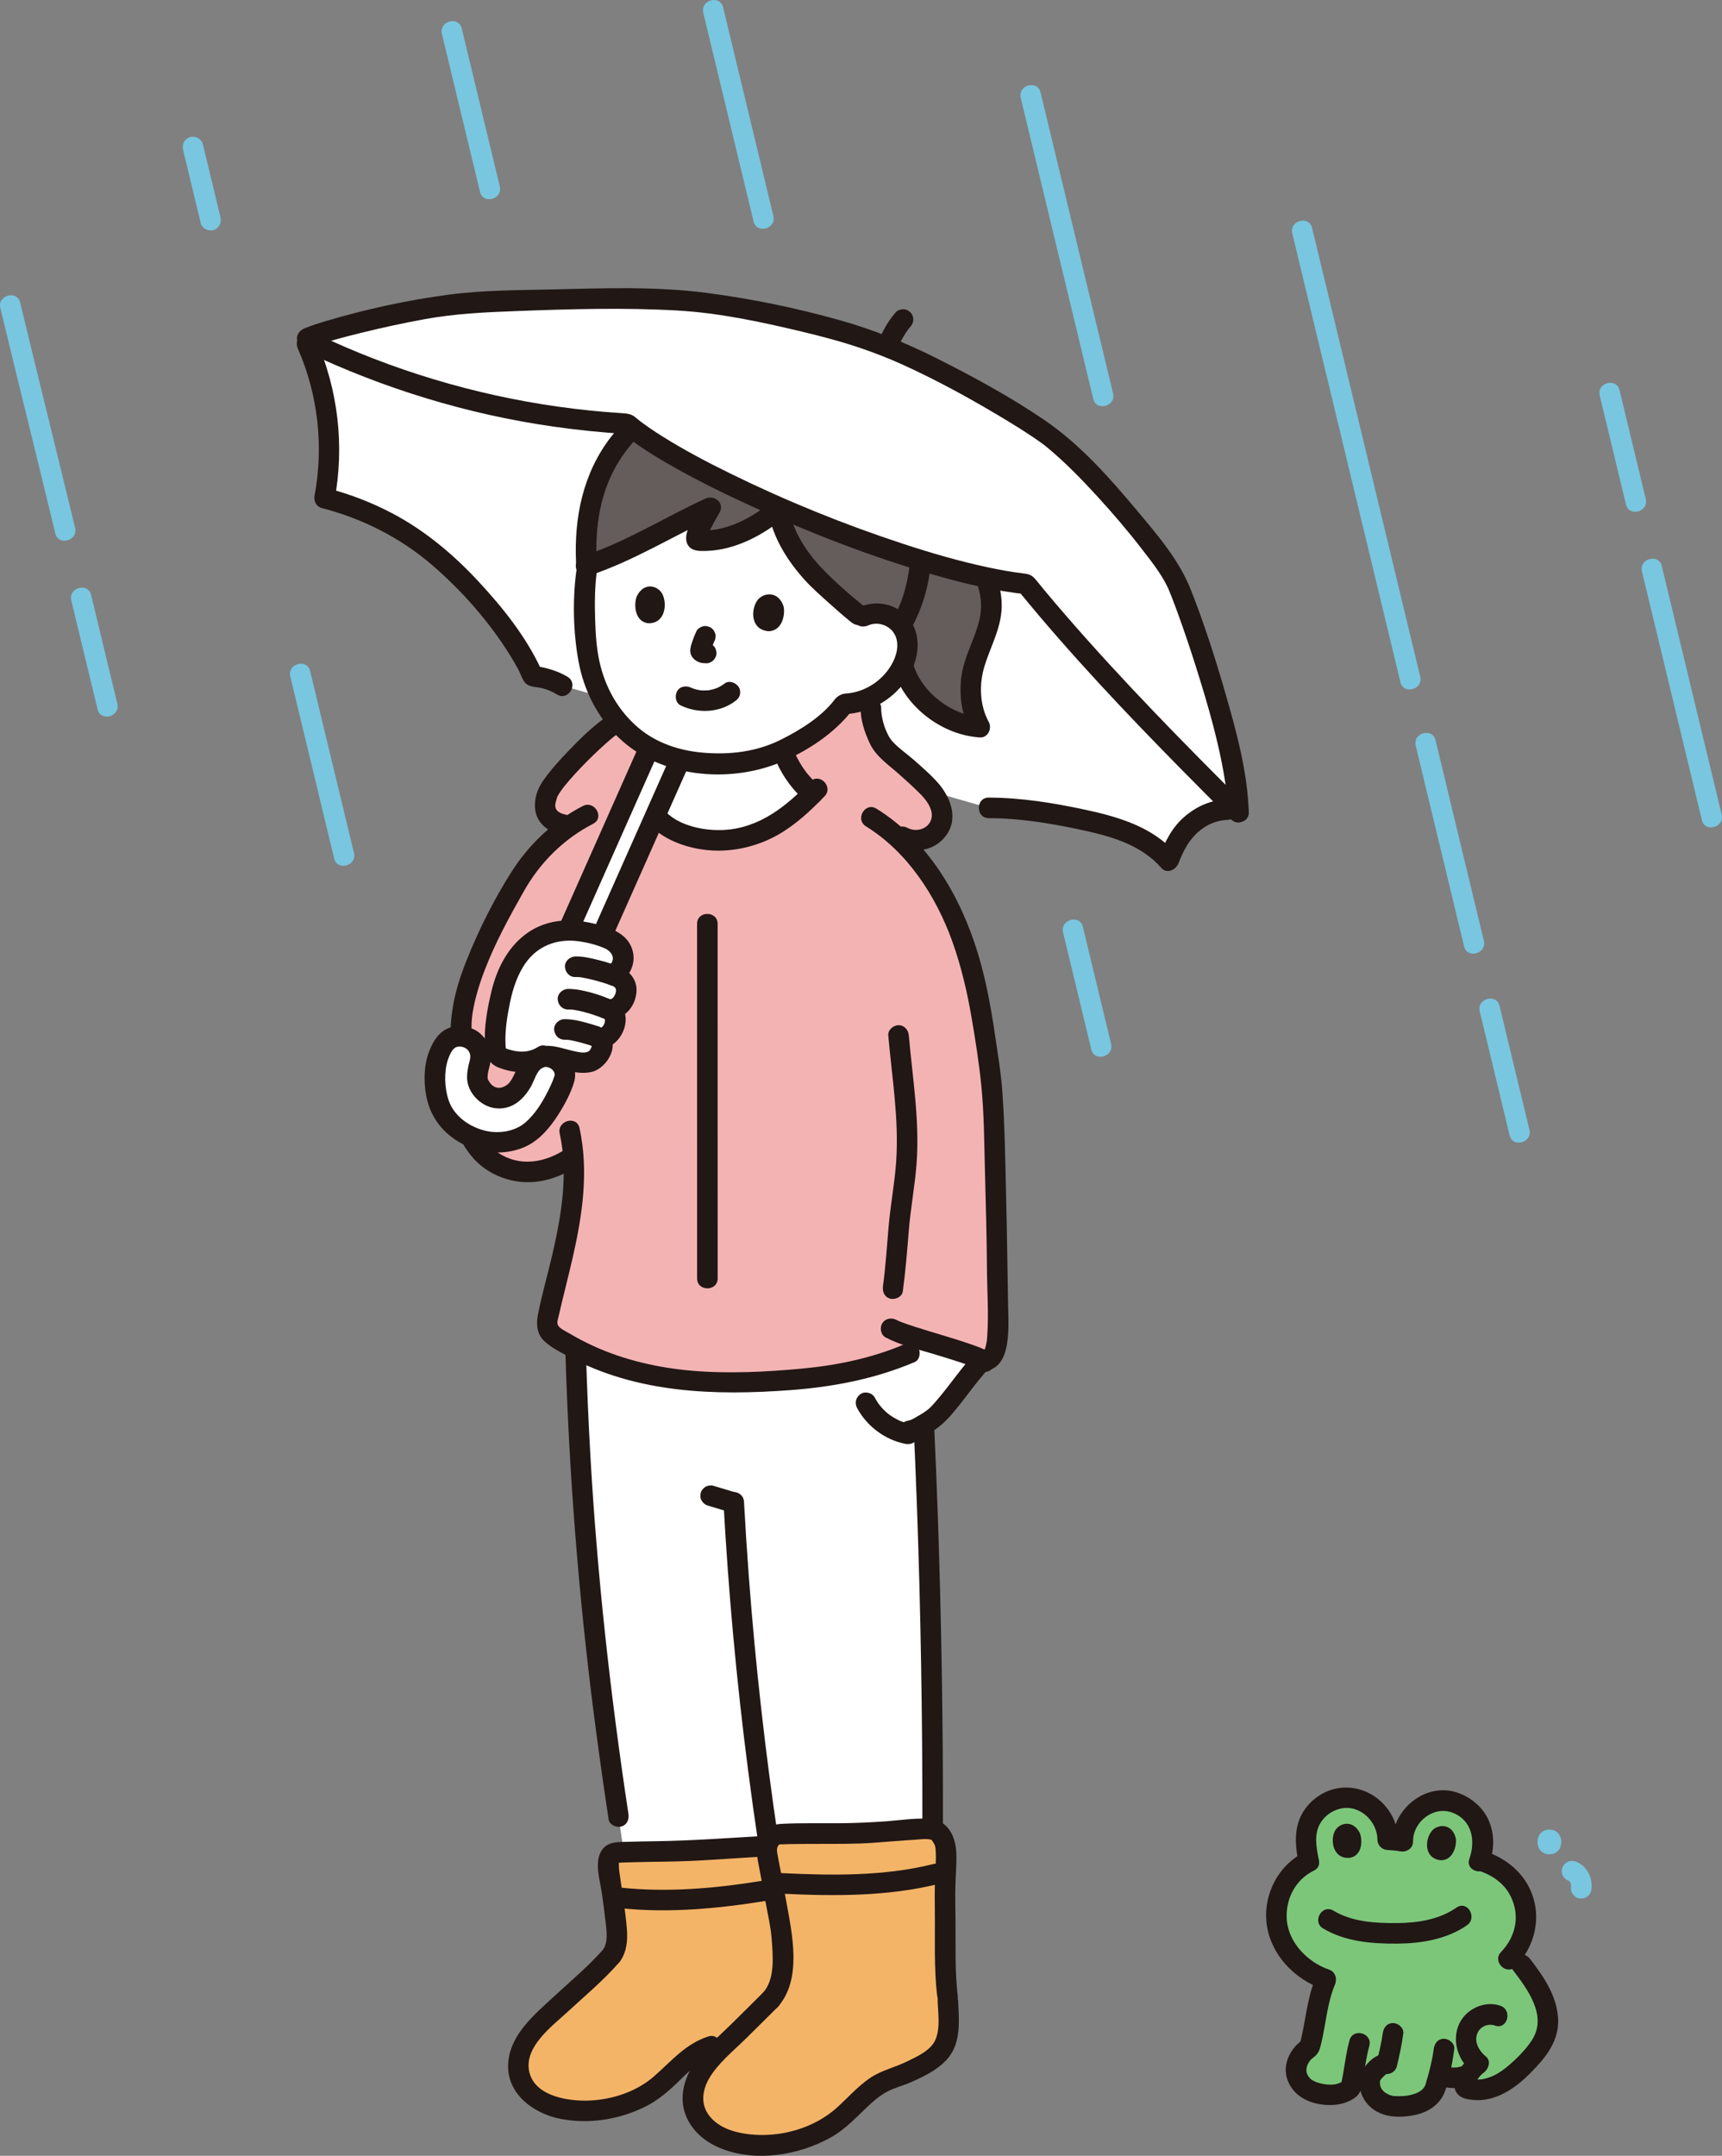 <?xml version="1.0" encoding="UTF-8"?>
<svg id="b" data-animate="true" xmlns="http://www.w3.org/2000/svg" width="335.184" height="419.478" viewBox="0 0 335.184 419.478"><rect x="0" y="0" width="335.184" height="419.478" fill="#808080" stroke="none"/><defs><style>.j{fill:#f4b467;}.k{fill:#fff;}.l{fill:#7cc67a;}.m{fill:#f4b3b3;}.n{fill:#211715;}.o{fill:#79c6e0;}.p{fill:#645d5c;}</style></defs><g id="c"><g id="d"><path class="o" d="M198.684,19.048c4.706,19.524,9.413,39.049,14.119,58.573.603,2.501,4.461,1.442,3.857-1.063-4.706-19.524-9.413-39.049-14.119-58.573-.603-2.501-4.461-1.442-3.857,1.063h0Z"/><path class="o" d="M86.02,6.604c2.469,10.244,4.939,20.489,7.408,30.733.603,2.501,4.461,1.442,3.857-1.063-2.469-10.244-4.939-20.489-7.408-30.733-.603-2.501-4.461-1.442-3.857,1.063h0Z"/><path class="o" d="M35.628,29.13c1.145,4.75,2.29,9.499,3.435,14.249.253,1.05,1.443,1.676,2.46,1.397,1.072-.295,1.651-1.407,1.397-2.46-1.145-4.75-2.29-9.499-3.435-14.249-.253-1.05-1.443-1.676-2.46-1.397-1.072.295-1.651,1.407-1.397,2.46h0Z"/><path class="o" d="M206.925,181.416c1.83,7.593,3.66,15.185,5.49,22.778.603,2.501,4.461,1.442,3.857-1.063-1.83-7.593-3.66-15.185-5.49-22.778-.603-2.501-4.461-1.442-3.857,1.063h0Z"/><path class="o" d="M288.029,196.793c1.938,8.038,3.875,16.076,5.813,24.114.603,2.501,4.461,1.442,3.857-1.063-1.938-8.038-3.875-16.076-5.813-24.114-.603-2.501-4.461-1.442-3.857,1.063h0Z"/><path class="o" d="M275.566,145.089c3.138,13.017,6.276,26.035,9.413,39.052.603,2.501,4.461,1.442,3.857-1.063-3.138-13.017-6.276-26.035-9.413-39.052-.603-2.501-4.461-1.442-3.857,1.063h0Z"/><path class="o" d="M311.381,76.974c1.702,7.062,3.404,14.123,5.107,21.185.603,2.501,4.461,1.442,3.857-1.063-1.702-7.062-3.404-14.123-5.107-21.185-.603-2.501-4.461-1.442-3.857,1.063h0Z"/><path class="o" d="M319.603,111.196c3.886,16.123,7.773,32.247,11.659,48.37.603,2.501,4.461,1.442,3.857-1.063-3.886-16.123-7.773-32.247-11.659-48.37-.603-2.501-4.461-1.442-3.857,1.063h0Z"/><path class="o" d="M22.842,136.948c-1.702-7.062-3.404-14.123-5.107-21.185-.603-2.501-4.461-1.442-3.857,1.063,1.702,7.062,3.404,14.123,5.107,21.185.603,2.501,4.461,1.442,3.857-1.063h0Z"/><path class="o" d="M14.62,102.725c-3.526-14.627-7.17-29.226-10.699-43.852-.603-2.501-4.462-1.442-3.857,1.063,3.529,14.626,7.173,29.225,10.699,43.852.603,2.501,4.461,1.442,3.857-1.063h0Z"/><path class="o" d="M251.541,45.418c5.471,22.696,10.942,45.392,16.412,68.089,1.545,6.41,3.09,12.82,4.635,19.23.603,2.501,4.461,1.442,3.857-1.063-5.464-22.667-10.927-45.334-16.391-68-1.552-6.439-3.104-12.879-4.656-19.318-.603-2.501-4.461-1.442-3.857,1.063h0Z"/><path class="o" d="M136.894,2.491c3.262,13.534,6.525,27.069,9.787,40.603.603,2.501,4.461,1.442,3.857-1.063-3.262-13.534-6.525-27.069-9.787-40.603-.603-2.501-4.461-1.442-3.857,1.063h0Z"/><path class="o" d="M56.506,131.631c2.846,11.806,5.691,23.612,8.537,35.417.603,2.501,4.461,1.442,3.857-1.063-2.846-11.806-5.691-23.612-8.537-35.417-.603-2.501-4.461-1.442-3.857,1.063h0Z"/><path class="o" d="M305.466,366.022c.068.022.134.046.2.074l-.478-.202c.173.077.332.174.482.289l-.405-.313c.178.142.334.303.473.482l-.313-.405c.162.216.294.45.4.698l-.202-.478c.113.277.189.565.23.861l-.071-.532c.036.292.036.584,0,.876l.071-.532-.007.052c-.083.266-.095.532-.036.798.012.266.091.514.237.744.243.415.718.811,1.195.919.512.117,1.087.091,1.541-.202l.405-.313c.248-.25.419-.544.514-.883.05-.357.113-.716.107-1.078-.006-.356-.061-.714-.122-1.064-.092-.52-.304-1.032-.554-1.493-.157-.288-.365-.542-.567-.799-.112-.143-.233-.278-.37-.398-.511-.446-1.018-.753-1.667-.962-.481-.155-1.112-.05-1.541.202-.415.243-.811.718-.919,1.195-.117.512-.091,1.087.202,1.541.289.449.682.754,1.195.919h0Z"/><path class="o" d="M301.59,360.808c3.089,0,3.094-4.8,0-4.8s-3.094,4.8,0,4.8h0Z"/><g id="e"><path class="l" d="M275.458,409.474c-1.575.435-3.292.468-4.558.338-2.375-.418-4.856-2.306-4.18-5.646,0,0-1.54-.282-3.268-.598-.15.904-.317,1.809-.536,2.714-2.367,2.027-6.276,1.304-7.797.548-1.918-.801-2.585-2.315-2.841-3.588-.142-1.804.923-3.873,2.588-4.741,1.509-5.282,1.187-8.687,3.254-13.342-1.006-.338-2.001-.726-2.89-1.301-2.934-1.898-5.834-5.046-6.517-8.576-.4-2.065-.471-3.833.651-7.076.652-1.883,2.121-4.437,5.382-5.957-.398-1.922-.735-3.872-.397-5.957.642-3.96,4.491-6.839,8.487-6.473s7.371,4.15,7.281,8.161c1.015.024,2.084.161,2.931.319-.127-4.07,3.671-7.932,7.681-7.979.357-.004.715.022,1.072.08,4.425.727,8.699,5.254,6.051,12.055,7.238,1.877,9.068,7.284,9.176,10.544.085,2.583-.822,5.161-2.416,7.198,2.016,2.787,4.431,5.47,5.757,8.703,1,2.439,1.324,5.271.292,7.697-.636,1.496-1.736,2.739-2.838,3.934-1.585,1.719-3.239,3.419-5.249,4.614s-4.44,1.846-6.716,1.307c-.287-.068-.599-.178-.735-.439-.122-.236-.062-.522.015-.776.212-.697.538-1.359.955-1.957-.289.158-1.476.792-1.476.792-.59.315-2.874.29-3.444-.061,0,0-.37-.228-1.003-.618-.242.948-.52,1.904-.838,2.922-.615,1.732-2.161,2.681-3.875,3.154Z"/><path class="n" d="M253.73,360.527c-4.842,2.361-7.715,7.961-7.235,13.302.56,6.232,5.323,11.281,11.106,13.264,2.44.837,3.488-3.025,1.063-3.857-4.101-1.407-7.859-5.22-8.191-9.672-.298-3.996,1.641-7.811,5.276-9.583,2.313-1.128.288-4.579-2.019-3.454h0Z"/><path class="n" d="M288.473,364.237c1.693.624,3.196,1.591,4.385,2.945.834.95,1.469,2.222,1.8,3.365.092.318.171.64.235.964.028.141.051.282.075.423.045.257-.03-.351.005.041.069.78.096,1.57-.015,2.348-.299,2.083-1.315,3.99-2.772,5.488-1.796,1.847,1.03,4.678,2.828,2.828,3.361-3.457,4.855-8.478,3.5-13.156-1.289-4.447-4.713-7.533-8.979-9.104-1.014-.373-2.191.418-2.46,1.397-.307,1.116.379,2.086,1.397,2.46h0Z"/><path class="n" d="M292.056,390.283c-3.051-1.075-6.657.603-8.015,3.497-1.485,3.163-.318,7.048,2.349,9.198l.405-3.141c-1.572,1.166-2.848,2.65-3.472,4.534-.379,1.143-.362,2.395.574,3.275.742.698,1.802.849,2.771.952,4.355.46,8.228-2.21,11.147-5.149,3.022-3.044,5.793-6.338,5.449-10.9-.33-4.38-2.805-7.934-5.389-11.315-.655-.857-1.722-1.311-2.736-.718-.844.493-1.377,1.873-.718,2.736,2.866,3.75,6.873,9.005,3.74,13.757-1.321,2.004-3.278,3.932-5.153,5.421-.963.765-2.054,1.436-3.226,1.821-.614.202-1.244.353-1.891.385-.27.014-.548.016-.817-.005-.266-.022-.722-.244-.537-.031l.514.883-.067-.381v1.063c.237-1.134.891-2.181,1.829-2.876.921-.683,1.509-2.251.405-3.141-1.299-1.047-2.356-2.834-1.639-4.534.563-1.334,2.098-1.939,3.413-1.476,2.433.857,3.479-3.006,1.063-3.857h0Z"/><path class="n" d="M255.946,385.189c-1.645,4.097-1.825,8.554-3.008,12.781l.919-1.195c-2.541,1.448-4.254,4.758-3.341,7.652.799,2.53,2.849,4.145,5.371,4.795,2.466.637,5.387.564,7.578-.864.963-.628,1.324-1.222,1.561-2.343.168-.794.304-1.595.434-2.397.301-1.862.574-3.722,1.072-5.544.679-2.487-3.178-3.548-3.857-1.063-.784,2.87-1.01,5.847-1.686,8.74l.514-.883c-1.416,1.139-3.71.827-5.27.277-.141-.053-.125-.043.046.029-.1-.048-.202-.095-.304-.141-.261-.129-.537-.247-.768-.429-.346-.274-.607-.648-.777-1.053-.264-.629-.155-1.409.266-2.154.235-.416.542-.739.922-1.022.804-.598,1.131-1.134,1.387-2.108.359-1.369.63-2.757.87-4.15.462-2.682.908-5.325,1.928-7.864.403-1.003-.439-2.197-1.397-2.46-1.141-.313-2.056.39-2.46,1.397h0Z"/><path class="n" d="M269.149,395.647c-.211,1.634-.693,3.639-1.12,5.389l1.929-1.468c-1.449.012-2.729.801-3.685,1.848-.426.467-.843.987-1.16,1.536-.397.689-.507,1.506-.505,2.296.006,2.531,1.551,4.806,3.841,5.85,2.044.932,4.238.9,6.418.547,2.228-.36,4.418-1.417,5.696-3.335.842-1.264,1.162-2.915,1.534-4.367.442-1.726.741-3.472.973-5.238.141-1.073-1.02-2-2-2-1.198,0-1.859.924-2,2-.292,2.227-.85,4.415-1.503,6.56-.039.127-.096.262-.121.392-.077.415.121-.213-.005.054-.072.153-.159.295-.242.442-.04.072-.091.139-.137.207.215-.316.074-.088.006-.022-.136.133-.267.268-.406.398-.163.152.066-.042.088-.058-.087.065-.178.127-.269.186-.138.09-.281.174-.426.252-.078.042-.567.268-.365.184.181-.075-.3.104-.395.135-.352.114-.711.204-1.074.277-.195.039-.391.072-.588.102.402-.061-.071.002-.22.015-.701.06-1.402.059-2.104.018-.092-.005-.185-.014-.277-.022.047.004.356.099.155.01-.145-.064-.332-.08-.485-.127-.129-.039-.585-.219-.237-.064-.182-.081-.36-.172-.532-.272s-.342-.207-.501-.326c.273.204-.022-.036-.117-.128-.084-.082-.393-.45-.295-.314.133.184-.031-.057-.043-.079-.052-.102-.115-.204-.174-.302-.187-.31-.044-.099-.013-.009-.04-.115-.078-.23-.109-.347-.024-.09-.043-.181-.062-.273-.061-.297-.016.428-.009-.143.002-.155.005-.581.005-.575,0,.071-.064.106-.092.165.06-.126.153-.244.229-.361.051-.077.104-.153.159-.227-.129.173-.021.024.054-.057.185-.2.369-.397.568-.583.003-.003.259-.202.111-.095-.127.09.176-.098.204-.116.276-.172-.247.115.032-.021.224-.109-.381-.009.076-.013.857-.007,1.72-.614,1.929-1.468.521-2.135.981-4.272,1.263-6.452.139-1.073-1.018-2-2-2-1.196,0-1.861.924-2,2h0Z"/><path class="n" d="M280.164,405.742c.352.209.76.339,1.164.402.518.081,1.036.143,1.56.151.929.014,1.901-.062,2.739-.492.432-.222.793-.737.919-1.195.132-.479.072-1.116-.202-1.541-.275-.427-.685-.803-1.195-.919-.541-.123-1.044-.054-1.541.202-.019.01-.038.019-.057.027l.478-.202c-.181.075-.377.108-.569.135l.532-.071c-.666.088-1.356.08-2.021-.007l.532.071c-.229-.032-.461-.071-.677-.157l.478.202c-.041-.017-.081-.036-.119-.059-.445-.264-1.044-.339-1.541-.202-.464.128-.967.486-1.195.919-.245.464-.368,1.026-.202,1.541.161.498.461.924.919,1.195h0Z"/><path class="n" d="M256.676,361.722c-.438-2.151-.905-4.666.178-6.709.842-1.588,2.346-2.696,4.091-3.096,3.685-.845,7.162,2.443,7.172,6.065.003,1.112.915,1.958,2,2,.809.032,1.601.107,2.399.248,1.256.221,2.537-.531,2.532-1.929-.015-3.849,4.034-7.005,7.71-5.578,3.815,1.481,4.486,5.464,3.252,8.977-.855,2.433,3.008,3.48,3.857,1.063,1.057-3.007,1.125-6.303-.398-9.166-1.232-2.314-3.444-4.017-5.914-4.824-6.096-1.991-12.53,3.292-12.506,9.527l2.532-1.929c-1.146-.202-2.299-.345-3.462-.391l2,2c-.018-6.181-5.787-11.14-11.898-9.992-2.735.513-5.235,2.324-6.651,4.707-1.839,3.093-1.436,6.72-.75,10.089.513,2.521,4.37,1.454,3.857-1.063h0Z"/><path class="n" d="M257.535,375.234c4.288,2.582,9.521,2.997,14.421,2.96,4.691-.035,9.651-.842,13.579-3.566,2.101-1.457.104-4.926-2.019-3.454-3.383,2.346-7.521,2.989-11.56,3.02-4.196.032-8.721-.198-12.402-2.414-2.211-1.331-4.224,2.126-2.019,3.454h0Z"/><path class="n" d="M283.371,357.698c.214,1.38-.495,4.379-3.034,4.272-3.304-.503-2.944-4.201-1.578-5.765,1.118-1.281,3.883-1.477,4.612,1.493Z"/><path class="n" d="M264.635,356.557c.572,1.274.686,4.353-1.79,4.925-3.319.393-3.954-3.268-3.053-5.139.737-1.532,3.351-2.456,4.843.214Z"/></g><g id="f"><path class="k" d="M192.453,157.195c5.333,0,12.731.931,21.519,3.035,4.841,1.159,10.067,3.228,13.477,7.229.857-2.133,1.702-4.381,3.326-6.007,2.444-2.448,5.179-4.318,9.846-3.855-13.812-13.759-28.763-29.059-40.917-43.967-22.265-2.328-66.043-21.143-77.624-31.172-21.71-1.239-43.164-6.824-62.72-16.334,4.452,9.523,5.797,20.473,3.801,30.806,8.8,2.226,16.602,6.559,22.648,11.854,6.569,5.753,14.53,15.12,17.92,22.761,2.291.342,3.858.721,5.723,1.873l83,23.778Z"/><path class="j" d="M184.509,389.453c-.218-1.668-.59-11.56-.515-12.084.047-5.03-.193-8.754.091-13.58.111-1.894.197-4.788-.381-5.784-.955-1.646-1.385-2.078-3.288-2.121-1.903-.044-10.191.728-12.094.788-6.593.209-14.308.014-16.955.264-1.038.098-1.8,1.25-2.055,2.374l-1.047-.046c-5.828.337-10.81.73-14.712.881-3.742.145-7.878.072-13.671.326-1.028.045-1.571,1.259-1.487,2.284.182,2.212.834,5.512,1.414,10.625.249,2.198.706,5.066-.707,7.057-3.529,4.093-8.203,7.638-14.168,13.575-2.309,2.299-4.28,5.374-4.006,8.621.193,2.284,1.629,4.344,3.504,5.662,1.875,1.318,4.149,1.964,6.422,2.261,5.197.678,10.583-.491,15.112-3.101,1.359-.783,2.554-1.802,3.701-2.888,2.838-2.688,4.844-5.192,8.732-6.38l1.954.452c-.421.415-.851.839-1.291,1.278-2.415,2.404-4.477,5.621-4.19,9.017.202,2.389,1.704,4.543,3.665,5.922s4.34,2.055,6.717,2.364c5.435.709,11.068-.513,15.805-3.243,1.421-.819,2.672-1.885,3.87-3.02,2.968-2.811,5.066-5.43,9.132-6.673,2.489-.761,6.569-2.834,8.473-4.608,2.649-2.47,2.101-6.881,1.975-10.221Z"/><path class="m" d="M111.042,148.604c-2.219,2.371-4.117,4.71-4.548,6.025-.327.998-.548,2.081-.269,3.094.405,1.471,1.793,2.412,3.321,2.707l1.188.345c-4.227,2.898-7.854,6.853-10.674,11.955-4.867,8.807-11.907,21.421-10.04,31.361.776,4.134-.95,8.442-.057,12.552.893,4.11,3.259,8.087,7.008,9.995,4.886,2.486,10.149,1.472,14.642-1.627.801,10.278-2.574,20.72-4.89,30.93-.21.927-.403,1.938.012,2.793.325.669.966,1.118,1.59,1.521,10.346,6.694,23.033,9.061,35.351,8.707,12.318-.354,22.572-1.037,33.353-5.657l1.41-2.934c4.682,1.466,10.872,3.159,13.142,4.442,3.595-.326,2.522-7.111,2.522-19.768-.147-7.48-.587-30.287-1.173-34.541-1.369-9.925-2.308-18.668-5.72-28.087-2.487-6.866-6.299-13.21-11.385-18.451-.279-.288-.564-.568-.854-.841.399-.202.637-.323.637-.323,1.356.788,3.121.932,4.605.377s2.648-1.798,3.037-3.24c.412-1.524-.023-3.162-.845-4.534-.823-1.372-2.008-2.522-3.2-3.636-2.151-2.011-4.369-3.96-6.649-5.844-1.577-1.304-3.101-6.094-3.029-8.055l-50.748,3.52c-1.463,1.03-4.867,4.148-7.735,7.212Z"/><path class="k" d="M120.807,356.242l-.413-2.759c-4.783-31.497-7.39-59.003-8.334-90.102,0,0-.001-.374-.006-.946,9.585,5.034,20.747,6.842,31.621,6.529,12.318-.354,22.572-1.037,33.353-5.657l1.868-1.128c.446,7.239.925,15.029.925,15.029,1.24,26.19,1.77,54.64,1.72,78.69,0,0,0,.032.001.093-.311-.064-.677-.096-1.125-.106-1.903-.044-10.191.728-12.094.788-6.593.209-14.308.014-16.955.264-1.005.095-1.759,1.177-2.037,2.267l-1.065.062c-5.828.337-10.81.73-14.712.881-3.4.132-7.125.084-12.122.265l-.624-4.168Z"/><path class="k" d="M180.198,260.883c-.251-.076-.5-.152-.745-.228l-2.322,2.652c-3.414,1.463-6.776,2.532-10.167,3.32.444,3.173,1.59,6.33,1.59,6.33,1.891,3.436,4.47,4.862,6.959,5.708.778-.119,1.699-.255,1.699-.255,1.401-.207,4.537-2.226,5.505-3.26,3.567-3.812,5.048-6.687,8.646-10.51-2.194-1.107-6.993-2.486-11.164-3.756Z"/><path class="k" d="M126.823,104.499c3.994-2.027,7.939-4.133,11.502-5.76-1.185,2.03-3.665,6.414-2.47,6.401,4.452.503,10.816-1.924,15.656-6.074.681,4.497,3.761,9.737,7.892,13.771.272.27.554.533.837.795.332.304.669.596,1.012.879,1.163,1.159,4.507,4.069,5.874,5.158l.558.445c.175-.083.351-.167.351-.167,1.624-.771,3.597-.765,5.216.016s2.852,2.321,3.259,4.072c.389,1.671.046,3.444-.618,5.026-1.909,4.549-6.625,7.781-11.562,7.895-2.341,3.326-9.245,8.182-14.049,9.878-4.864,1.717-8.369,2.036-13.349,1.629-7.009-.572-12.67-3.11-17.116-8.543-3.67-4.485-5.298-9.656-5.762-15.526-.338-4.277-.434-10.673.317-14.386,3.942-1.307,8.224-3.364,12.452-5.51Z"/><path class="p" d="M116.136,94.069c-.728,1.944-1.3,4.067-1.67,6.384-.469,2.935-.412,7.436-.335,8.98l.032.645c7.71-2.511,16.76-7.959,24.163-11.338-1.185,2.03-3.665,6.414-2.47,6.401,4.452.503,10.816-1.924,15.656-6.074.681,4.497,3.761,9.737,7.892,13.771.272.27.554.533.837.795.332.304.669.596,1.012.879,1.163,1.159,4.507,4.069,5.874,5.158l.558.445c.175-.083.351-.167.351-.167,1.624-.771,3.597-.765,5.216.016.828.4,1.556.998,2.123,1.722,2.752-4.409,3.637-10.19,3.891-13.772.382-5.377-.467-10.809-2.76-15.672-.961-2.038-2.157-3.956-3.541-5.72-.558-.71-1.409-1.753-1.996-2.395-.937-1.025-3.072-2.852-5.037-4.245-1.432-1.015-2.943-1.916-4.517-2.684-3.48-1.697-7.246-2.711-11.078-3.152-7.565-.871-14.242.589-19.807,3.685-5.243,2.916-11.26,7.974-14.391,16.339Z"/><path class="k" d="M127.249,158.279c-.687-.899-1.203-1.9-1.482-2.991,2.434-1.911,4.274-4.543,5.194-7.482l.09-.398c1.843.544,3.803.886,5.881,1.056,4.98.407,8.485.088,13.349-1.629.684-.241,1.411-.547,2.16-.903.25.781.439,1.37.439,1.37,1.198,2.744,3.031,5.2,5.29,7.161-2.783,2.809-5.771,5.399-9.336,7.066-4.208,1.96-9.069,2.505-13.603,1.505-3.054-.67-6.137-2.342-7.982-4.754Z"/><path class="p" d="M190.155,127.816c1.364-3.454,2.976-6.73,2.819-10.555-.15-3.49-1.65-6.78-3.99-9.35-1.95-2.16-5.28-4.05-8.16-4.55-.482-.08-1.004-.171-1.55-.231.109,1.588.104,3.188-.009,4.783-.241,3.392-1.047,8.754-3.467,13.057l-.413.734c.537.685.928,1.484,1.125,2.331.389,1.671.046,3.444-.618,5.026-.046.109-.093.218-.151.321,1.189,5.106,6.574,9.334,8.814,10.418,2.18,1.06,4.24,1.6,6.18,1.69-2.19-3.86-2.29-9.3-.66-13.47.027-.069.054-.137.081-.205Z"/><path class="n" d="M152.193,368.473c10.084.495,20.623.566,30.479-1.894,2.496-.623,1.439-4.482-1.063-3.857-9.507,2.373-19.692,2.229-29.416,1.752-2.573-.126-2.566,3.874,0,4h0Z"/><path class="n" d="M120.676,371.278c9.484,1.037,19.252.082,28.635-1.434,1.067-.172,1.661-1.5,1.397-2.46-.312-1.135-1.39-1.57-2.46-1.397-9.031,1.459-18.449,2.289-27.572,1.291-1.075-.118-2,1.003-2,2,0,1.179.922,1.882,2,2h0Z"/><path class="n" d="M127.178,156.705c2.693-2.13,4.675-5.102,5.712-8.367.317-.997-.372-2.227-1.397-2.46-1.091-.249-2.121.329-2.46,1.397-.115.362-.241.721-.382,1.073-.049.124-.201.402.04-.09-.035.072-.064.147-.097.219-.074.164-.151.326-.231.488-.337.681-.725,1.336-1.159,1.96-.103.148-.21.292-.316.438-.156.215.038-.056.093-.119-.066.074-.125.157-.188.234-.241.295-.492.581-.754.857-.525.554-1.091,1.067-1.689,1.54-.375.296-.586.961-.586,1.414,0,.491.218,1.076.586,1.414.381.35.882.61,1.414.586.564-.025.975-.238,1.414-.586h0Z"/><path class="n" d="M151.153,148.311c1.27,2.882,3.229,5.492,5.599,7.563.787.688,2.064.833,2.828,0,.692-.754.841-2.093,0-2.828-.556-.485-1.087-.997-1.589-1.538-.244-.263-.481-.532-.711-.808-.115-.138-.227-.278-.34-.418-.261-.325.203.273.056.074-.059-.08-.12-.159-.179-.239-.875-1.189-1.615-2.473-2.211-3.824-.189-.428-.765-.801-1.195-.919-.479-.132-1.116-.072-1.541.202-.427.275-.803.685-.919,1.195-.127.557-.027,1.022.202,1.541h0Z"/><path class="n" d="M169.044,121.676c1.74-.774,3.855-.048,4.854,1.365,1.201,1.698.833,3.963-.097,5.795-1.776,3.5-5.422,5.907-9.227,6.114-1.079.059-2,.877-2,2,0,1.038.916,2.059,2,2,4.633-.252,8.837-2.596,11.582-6.32,2.919-3.959,3.777-10.034-.453-13.435-2.52-2.026-5.768-2.267-8.678-.972-.987.439-1.22,1.877-.718,2.736.595,1.017,1.746,1.158,2.736.718h0Z"/><path class="n" d="M177.524,121.98c4.162-7.587,4.909-17.633,2.551-25.885-2.499-8.749-8.859-16.036-16.872-20.23-8.161-4.272-18.324-5.301-27.155-2.627-6.706,2.031-12.826,6.228-17.115,11.769-5.456,7.05-7.206,15.665-6.804,24.425.118,2.563,4.118,2.578,4,0-.318-6.929.643-13.74,4.371-19.719,3.158-5.066,7.999-9.042,13.437-11.458,15.06-6.691,34.498.416,41.117,15.608,1.938,4.448,2.556,9.382,2.198,14.195-.304,4.092-1.198,8.285-3.183,11.904-1.239,2.258,2.214,4.279,3.454,2.019h0Z"/><path class="n" d="M168.564,160.796c8.075,4.984,13.636,13.572,16.795,22.378,1.74,4.85,2.912,9.873,3.777,14.948.736,4.315,1.429,8.69,1.868,13.047.566,5.62.567,11.33.719,16.972.168,6.246.339,12.496.386,18.744.033,4.34.358,8.731.056,13.066-.055.793-.065.961-.19,1.557-.059.281-.141.553-.217.829-.141.511.036-.088-.117.266-.035.08-.087.157-.139.227-.107.146.311-.186.039-.063-.022.01-.384.271-.068.076s-.082-.01-.097.029c.12-.311.388-.069.142-.072-.084-.001-.606.04.026.018-.143.005-.861-.043-.357.027-1.068-.149-2.148.26-2.46,1.397-.257.936.32,2.31,1.397,2.46,6.989.977,6.177-8.101,6.101-12.628-.121-7.232-.219-14.464-.394-21.695-.159-6.585-.255-13.192-.709-19.765-.262-3.797-.914-7.584-1.466-11.347-.782-5.337-1.755-10.654-3.333-15.82-3.379-11.064-9.693-21.903-19.739-28.104-2.197-1.356-4.208,2.103-2.019,3.454h0Z"/><path class="n" d="M176.018,261.58c-6.321,2.682-13.092,4.088-19.908,4.723-7.059.657-14.308,1.023-21.381.419-6.669-.569-13.379-2.103-19.466-4.928-1.535-.712-3.034-1.501-4.487-2.368-.614-.366-1.443-.729-1.944-1.245-.597-.615-.25-1.398-.076-2.164.839-3.687,1.806-7.343,2.654-11.028,1.926-8.368,3.238-16.985,1.391-25.492-.546-2.514-4.403-1.45-3.857,1.063,1.705,7.855.341,15.885-1.444,23.596-.9,3.886-2.031,7.74-2.792,11.655-.374,1.925-.221,3.795,1.296,5.197,1.307,1.208,3.039,2.076,4.595,2.914,13.374,7.202,28.569,7.671,43.375,6.558,8.309-.624,16.371-2.184,24.064-5.448.995-.422,1.213-1.889.718-2.736-.602-1.03-1.738-1.141-2.736-.718h0Z"/><path class="n" d="M110.603,223.281c-2.57,1.739-5.445,2.914-8.596,2.735-2.798-.159-5.387-1.519-7.191-3.639-1.72-2.021-2.915-4.848-3.09-7.501-.219-3.311.766-6.584.425-9.898-.278-2.706-.601-5.207-.153-7.932.47-2.858,1.334-5.642,2.372-8.341,2.046-5.321,4.816-10.386,7.625-15.336,3.179-5.602,7.735-10.125,13.467-13.084,2.288-1.181.267-4.634-2.019-3.454-5.674,2.93-10.397,7.365-13.831,12.738-3.451,5.401-6.427,11.368-8.802,17.315-1.219,3.053-2.23,6.215-2.728,9.472-.213,1.393-.364,2.798-.368,4.208-.004,1.649.343,3.228.477,4.86.298,3.641-.846,7.225-.309,10.872.471,3.198,1.912,6.3,3.986,8.769,2.387,2.842,5.857,4.537,9.53,4.902,3.998.398,7.948-1.015,11.224-3.233,2.12-1.435.121-4.902-2.019-3.454h0Z"/><path class="n" d="M123.679,155.021c1.223,7.363,9.718,10.567,16.304,10.501,3.97-.04,7.898-1.097,11.359-3.038s6.417-4.709,9.163-7.551c1.79-1.852-1.035-4.684-2.828-2.828-4.632,4.793-9.877,9.035-16.823,9.391-5.118.262-12.332-1.608-13.317-7.538-.177-1.066-1.497-1.662-2.46-1.397-1.131.311-1.574,1.391-1.397,2.46h0Z"/><path class="n" d="M135.684,179.763c.002,17.915.003,35.831.005,53.746v15.249c.002,2.574,4.002,2.578,4.001,0-.002-17.915-.003-35.831-.005-53.746,0-5.083,0-10.166-.001-15.249,0-2.574-4-2.578-4,0h0Z"/><path class="n" d="M166.826,273.965c1.893,3.544,5.467,6.222,9.419,6.987,1.024.198,2.208-.288,2.46-1.397.225-.989-.299-2.248-1.397-2.46-.422-.082-.84-.183-1.251-.311-.195-.061-.389-.126-.581-.197-.096-.035-.191-.074-.287-.11-.412-.156.425.196.026.01-.764-.355-1.492-.766-2.174-1.263-.033-.024-.066-.048-.099-.073-.12-.09-.066-.048.161.126-.053-.075-.169-.135-.239-.193-.158-.131-.312-.265-.463-.404-.317-.291-.618-.598-.902-.921-.112-.128-.25-.385-.393-.472.174.228.216.281.126.161-.025-.033-.049-.066-.073-.099-.06-.083-.12-.166-.178-.25-.256-.371-.488-.757-.701-1.154-.494-.924-1.853-1.287-2.736-.718-.939.605-1.246,1.748-.718,2.736h0Z"/><path class="n" d="M189.767,263.303c-2.575,2.769-4.661,5.897-7.003,8.671-.566.67-1.134,1.364-1.772,1.966-.191.181-.396.349-.603.511.356-.279-.057.035-.137.092-.147.106-.296.209-.447.31-.619.418-1.261.807-1.925,1.149-.154.079-.312.151-.467.229-.38.191.306-.09-.103.044-.245.08-.479.162-.735.206-1.065.186-1.663,1.491-1.397,2.46.309,1.125,1.392,1.583,2.46,1.397,1.398-.244,2.78-1.108,3.952-1.875,1.423-.932,2.568-1.995,3.675-3.279,2.621-3.04,4.629-6.15,7.329-9.053.735-.791.783-2.045,0-2.828-.744-.744-2.09-.794-2.828,0h0Z"/><path class="n" d="M110.059,263.38c.72,23.467,2.544,46.874,5.533,70.161.877,6.835,1.84,13.659,2.873,20.473.162,1.069,1.507,1.659,2.46,1.397,1.143-.314,1.559-1.388,1.397-2.46-3.499-23.081-6.075-46.287-7.399-69.598-.378-6.653-.66-13.312-.864-19.972-.079-2.568-4.079-2.579-4,0h0Z"/><path class="n" d="M177.82,277.208c.975,20.678,1.494,41.378,1.666,62.078.046,5.537.065,11.075.054,16.612-.005,2.574,3.995,2.578,4,0,.039-20.326-.293-40.655-.997-60.968-.205-5.909-.444-11.816-.723-17.722-.121-2.563-4.122-2.578-4,0h0Z"/><path class="n" d="M140.819,292.229c.95,17.403,2.536,34.77,4.772,52.056.635,4.906,1.318,9.806,2.051,14.698.16,1.069,1.508,1.658,2.46,1.397,1.144-.315,1.558-1.388,1.397-2.46-2.543-16.979-4.457-34.05-5.742-51.17-.363-4.837-.674-9.677-.938-14.521-.14-2.56-4.141-2.576-4,0h0Z"/><path class="n" d="M142.857,290.305c-1.333-.4-2.667-.8-4-1.201-.49-.147-1.103-.055-1.541.202-.415.243-.811.718-.919,1.195-.117.512-.091,1.087.202,1.541.286.444.682.765,1.195.919l4,1.201c.49.147,1.103.055,1.541-.202.415-.243.811-.718.919-1.195.117-.512.091-1.087-.202-1.541-.286-.444-.682-.765-1.195-.919h0Z"/><path class="n" d="M117.767,139.665c-2.732,1.946-5.161,4.411-7.475,6.824-1.319,1.375-2.593,2.793-3.758,4.302-1.019,1.32-1.907,2.664-2.246,4.327-.336,1.647-.213,3.378.8,4.772.945,1.3,2.367,2.127,3.926,2.468,2.509.549,3.581-3.306,1.063-3.857-.825-.18-1.805-.533-1.969-1.462-.123-.696.211-1.318.347-1.975.055-.264-.236.41.037-.052.069-.116.129-.238.198-.355.186-.316.391-.621.603-.921.138-.195.279-.387.424-.576-.225.295.116-.145.162-.202.653-.814,1.343-1.6,2.047-2.37,1.453-1.587,2.975-3.113,4.543-4.586.67-.629,1.349-1.249,2.044-1.85.281-.243.568-.479.853-.717.1-.083.537-.405.064-.057.119-.087.235-.176.355-.262.879-.626,1.298-1.745.718-2.736-.508-.868-1.852-1.347-2.736-.718h0Z"/><path class="n" d="M148.265,357.264c-6.867.4-13.708.904-20.588,1-1.804.025-3.607.058-5.41.116-1.929.062-4.023-.129-5.188,1.733-1.438,2.297-.291,5.781.074,8.27.286,1.953.536,3.909.758,5.87.203,1.795.464,3.738-.626,5.299-1.477,2.115,1.989,4.116,3.454,2.019,1.227-1.756,1.447-3.94,1.299-6.026-.16-2.242-.499-4.483-.81-6.708-.229-1.641-.506-3.283-.71-4.923-.069-.554-.027-1.131-.069-1.659-.419.169-.444.234-.074.195.32-.013.641-.026.961-.038.611-.022,1.222-.042,1.833-.059,3.908-.11,7.819-.078,11.725-.268,4.46-.216,8.914-.562,13.372-.822,2.559-.149,2.576-4.15,0-4h0Z"/><path class="k" d="M85.24,205.713c1.051-3.146,2.647-4.499,5.227-3.938,2.581.562,3.465,3.191,2.945,4.959-.913,3.103-.365,3.925,0,4.618.435.826,1.864,2.45,3.875,2.338,1.962-.109,3.303-1.512,3.724-2.208,1.699-2.805,1.766-4.39,3.665-5.546,1.047-.637,2.527-.364,3.546.273,1.891,1.183,1.861,2.934,1.629,3.693-.52,1.694-3.99,9.986-9.069,11.667-5.078,1.681-9.871.229-13.534-3.617-1.468-1.541-2.415-4.538-2.488-6.54-.122-3.36.249-5.004.481-5.7Z"/><path class="n" d="M87.168,206.245c.304-.872.786-2.145,1.641-2.495.73-.299,1.839-.003,2.345.677.706.948.278,1.822.054,2.833-.27,1.215-.447,2.535-.105,3.757.649,2.323,2.816,4.262,5.191,4.603,3.379.486,5.845-1.826,7.26-4.604.509-1,.901-2.424,1.823-3.142.821-.639,2.16-.081,2.525.853.134.342.033.598.019.644-.08.265-.179.525-.278.784-.264.686-.57,1.35-1.014,2.221-1.125,2.21-2.481,4.408-4.375,6.045-1.991,1.721-5.001,2.19-7.529,1.657-3.141-.663-6.307-2.8-7.377-5.924-.845-2.467-.933-5.566-.179-7.909.79-2.456-3.071-3.508-3.857-1.063-.901,2.8-.846,6.371-.083,9.178,1.029,3.788,3.659,6.718,7.185,8.422s7.737,1.996,11.411.524c2.985-1.196,5.161-3.778,6.848-6.428,1.231-1.935,2.429-4.138,3.078-6.351,1.062-3.624-2.235-7.08-5.853-6.942-1.889.072-3.428,1.253-4.439,2.783-.862,1.304-1.361,3.096-2.247,4.221-.697.885-2.164,1.521-3.279.681-.408-.308-.608-.616-.85-1.031-.045-.078-.231-.488-.124-.239.117.273-.014-.057-.019-.128-.022-.321.013.54-.023-.138-.046-.859.232-1.643.423-2.468.221-.953.261-1.87.076-2.834-.34-1.772-1.545-3.341-3.161-4.128-1.697-.827-3.895-.923-5.56.044-1.799,1.045-2.724,2.942-3.384,4.834-.85,2.435,3.013,3.482,3.857,1.063Z"/><path class="n" d="M172.424,260.267c2.935,1.52,6.318,2.297,9.464,3.248,1.79.541,3.582,1.082,5.354,1.683.765.259,1.517.545,2.272.83.509.192-.366-.168.102.042.131.059.262.116.391.178.256.122.507.253.75.399,2.212,1.328,4.226-2.129,2.019-3.454-1.233-.74-2.643-1.219-3.995-1.689-1.778-.618-3.581-1.165-5.382-1.711s-3.59-1.075-5.373-1.649c-.77-.248-1.539-.503-2.299-.784-.289-.107-.575-.22-.861-.335.515.207-.275-.135-.423-.212-.959-.496-2.172-.248-2.736.718-.525.897-.245,2.238.718,2.736h0Z"/><path class="n" d="M172.9,201.485c.722,8.163,2.103,16.323,1.537,24.54-.29,4.218-1.1,8.378-1.468,12.59-.339,3.878-.569,7.759-1.098,11.619-.146,1.069.258,2.147,1.397,2.46.933.256,2.313-.32,2.46-1.397.546-3.986.85-7.979,1.181-11.986.356-4.312,1.173-8.568,1.498-12.881.629-8.354-.773-16.646-1.508-24.946-.095-1.076-.851-2-2-2-1.008,0-2.096.918-2,2h0Z"/><path class="n" d="M151.442,390.46c4.744-5.449,2.733-14.181,1.592-20.539-.374-2.086-.757-4.171-1.151-6.254-.2-1.059-.438-2.116-.609-3.18-.078-.484-.073-1.126.326-1.503.147-.139-.211.035.036-.071.18-.077.55-.034.739-.043.687-.032,1.375-.045,2.063-.055,1.778-.027,3.556-.025,5.334-.03,3.371-.01,6.758.03,10.123-.206,2.783-.195,5.563-.448,8.348-.614.879-.053,1.963-.229,2.823-.034.222.05.219.047.302.123-.004-.003.206.303.271.399.388.571.451.929.497,1.751.105,1.875-.084,3.752-.145,5.625-.067,2.049-.05,4.098-.026,6.148.065,5.438-.196,11.006.463,16.418.13,1.072.826,2,2,2,.98,0,2.131-.92,2-2-.59-4.851-.392-9.822-.442-14.698-.023-2.187-.066-4.375-.027-6.563.037-2.068.242-4.138.202-6.207-.066-3.489-1.536-6.793-5.406-7.029-2.604-.159-5.31.258-7.903.459-3.093.239-6.161.377-9.265.407-3.734.037-7.481-.067-11.212.107-1.747.081-3.172.493-4.191,2.036-1.181,1.79-.971,3.581-.588,5.576.489,2.542.963,5.087,1.423,7.634.426,2.361.999,4.743,1.182,7.138.245,3.209.698,7.751-1.589,10.378-1.684,1.934,1.134,4.774,2.828,2.828h0Z"/><path class="n" d="M167.524,137.872c-.023,2.265.784,4.607,1.712,6.642,1.199,2.631,3.512,4.141,5.625,6.01,1.265,1.119,2.525,2.249,3.734,3.429,1.101,1.075,2.232,2.258,2.658,3.778.792,2.821-2.237,4.616-4.638,3.346-2.274-1.203-4.298,2.249-2.019,3.454,3.288,1.739,7.391,1.059,9.611-2.033,2.464-3.433.693-7.632-1.853-10.419-1.33-1.456-2.844-2.764-4.315-4.074-1.383-1.232-3.05-2.346-4.299-3.707-1.31-1.428-2.235-4.507-2.215-6.426.027-2.575-3.973-2.577-4,0h0Z"/><path class="k" d="M131.092,150.748c.458-1.031.917-2.063,1.375-3.094-2.136-.488-4.16-1.232-6.053-2.223-5.273,11.867-10.548,23.738-15.823,35.608,1.54.075,3.102.373,4.622.804.535.174,1.636.527,1.636.527.056.018.111.036.167.055,4.692-10.558,9.384-21.118,14.077-31.676Z"/><path class="n" d="M119.477,181.779c4.808-10.819,9.616-21.638,14.424-32.457.438-.986.287-2.149-.718-2.736-.852-.498-2.296-.275-2.736.718-4.808,10.819-9.616,21.638-14.424,32.457-.438.986-.287,2.149.718,2.736.852.498,2.296.275,2.736-.718h0Z"/><path class="n" d="M112.437,181.779c5.127-11.538,10.255-23.076,15.382-34.614.438-.986.287-2.149-.718-2.736-.852-.498-2.296-.275-2.736.718-5.127,11.538-10.255,23.076-15.382,34.614-.438.986-.287,2.149.718,2.736.852.498,2.296.275,2.736-.718h0Z"/><path class="n" d="M112.151,111.342c-.716,5.618-.563,11.688.441,17.262,1.021,5.664,3.686,10.966,7.865,14.958,8.104,7.742,21.428,8.943,31.521,4.746,5.173-2.151,10.52-5.661,13.938-10.16.654-.861.135-2.238-.718-2.736-1.027-.601-2.081-.145-2.736.718-2.56,3.369-6.762,5.952-10.488,7.81-4.764,2.377-9.989,2.969-15.237,2.507-4.518-.398-9.013-1.878-12.501-4.855-3.925-3.35-6.45-7.852-7.552-12.868-.603-2.744-.762-5.556-.846-8.357-.09-3.006-.069-6.038.312-9.025.137-1.073-1.017-2-2-2-1.194,0-1.863.924-2,2h0Z"/><path class="n" d="M182.509,389.453c.098,2.389.539,5.169-.429,7.441-.899,2.109-3.658,3.312-5.587,4.255-2.403,1.174-5.039,1.722-7.26,3.27-2.301,1.604-4.154,3.699-6.212,5.582-4.57,4.179-11.231,6.004-17.338,5.27-2.772-.333-5.796-1.257-7.589-3.539-1.777-2.262-1.416-5.012-.029-7.366,1.741-2.955,4.651-5.261,7.068-7.648,2.108-2.081,4.225-4.153,6.31-6.257,1.814-1.83-1.013-4.66-2.828-2.828-2.085,2.104-4.202,4.176-6.31,6.257-2.588,2.556-5.535,5.011-7.486,8.116-1.793,2.855-2.617,6.418-1.322,9.635,1.276,3.169,3.977,5.321,7.113,6.512,6.738,2.558,14.912,1.197,21.082-2.237,2.987-1.663,5.226-4.212,7.705-6.502,1.055-.974,2.165-1.843,3.447-2.503,1.373-.706,2.914-1.075,4.332-1.693,2.908-1.266,6.497-2.999,8.132-5.868,1.705-2.992,1.336-6.6,1.201-9.896-.105-2.565-4.106-2.578-4,0h0Z"/><path class="n" d="M137.866,396.258c-4.46,1.438-7.161,4.789-10.565,7.765-3.602,3.148-8.666,4.703-13.402,4.722-3.973.016-10.107-1.117-10.933-5.891-.815-4.711,4.526-8.618,7.512-11.381,3.371-3.12,6.937-6.077,9.966-9.543,1.687-1.931-1.131-4.771-2.828-2.828-2.982,3.413-6.488,6.33-9.81,9.399-3.885,3.59-8.734,7.578-8.9,13.325-.165,5.708,5.05,9.46,10.141,10.453,5.552,1.082,11.319.18,16.389-2.281,2.727-1.324,4.909-3.279,7.053-5.385,1.922-1.888,3.825-3.654,6.441-4.498,2.44-.787,1.396-4.65-1.063-3.857h0Z"/><path class="n" d="M114.528,112.06c8.705-2.84,16.523-7.789,24.807-11.593l-2.736-2.736c-1.053,1.809-2.258,3.721-2.847,5.746-.294,1.009-.339,2.153.442,2.966.786.818,2.117.787,3.178.761,5.735-.137,11.264-3.1,15.555-6.722,1.97-1.662-.872-4.48-2.828-2.828-3.799,3.206-9.212,6.079-14.347,5.476l1.009.273c.627.43.876.936.747,1.518l.043-.183c.095-.156.143-.463.209-.635.176-.456.401-.894.622-1.329.521-1.027,1.09-2.029,1.67-3.024,1.078-1.851-1.007-3.531-2.736-2.736-7.964,3.657-15.484,8.461-23.851,11.19-2.437.795-1.394,4.659,1.063,3.857h0Z"/><path class="n" d="M149.583,99.599c.805,4.975,3.724,9.573,7.057,13.252,1.464,1.616,3.121,3.055,4.74,4.513,1.414,1.272,2.847,2.531,4.331,3.722.842.675,2.006.822,2.828,0,.7-.7.847-2.149,0-2.828-2.968-2.382-5.973-4.951-8.591-7.715-3.131-3.306-5.772-7.449-6.509-12.006-.173-1.067-1.5-1.661-2.46-1.397-1.135.312-1.57,1.39-1.397,2.46h0Z"/><path class="n" d="M179.274,105.132c7.39.909,13.136,8.004,11.365,15.475-.906,3.823-3.015,7.187-3.515,11.123-.468,3.685.093,7.495,1.883,10.772l1.727-3.009c-5.559-.343-11.306-4.801-12.941-10.162-.749-2.455-4.611-1.408-3.857,1.063,2.179,7.143,9.422,12.644,16.799,13.098,1.574.097,2.413-1.754,1.727-3.009-1.787-3.272-1.912-7.34-.83-10.862,1.276-4.15,3.527-7.858,3.343-12.359-.168-4.11-1.974-8.086-4.827-11.033-2.912-3.009-6.783-4.594-10.873-5.097-1.074-.132-2,1.014-2,2,0,1.191.923,1.868,2,2h0Z"/><g id="g"><path class="k" d="M114.579,181.494c.461.103.919.22,1.374.349.535.174,1.636.527,1.636.527,1.897.607,3.262,1.554,3.645,3.248.383,1.694-.408,3.233-1.887,4.143,1.804.519,2.785,1.725,2.525,3.39-.26,1.664-1.467,3.246-3.023,3.256.928.652,1.149,2.343.716,3.341-.432.998-1.735,2.514-3.032,2.367,1.157.741.667,2.796-.51,3.842-1.177,1.046-2.934.89-4.478.583s-4.23-1.159-5.42-1.028l-.615.068c-2.5,1.585-5.51,1.256-8.263.088-1.996-.847-.015-11.431.66-13.42,1.451-4.279,2.746-7.042,6.488-9.505,3.011-1.982,6.659-2.034,10.185-1.247Z"/><path class="n" d="M104.688,203.735c-1.87,1.185-3.898,1.069-5.938.373-.777-.265-.428-.366-.337-.03.143.528.231.198.111.12.15.097.114.355.043.093-.188-.69-.148-.482-.177-1.23-.105-2.681.35-5.416.89-8.033.555-2.691,1.471-5.474,3.085-7.723,2.347-3.272,6.067-4.657,10-4.184,1.78.214,3.728.687,5.379,1.421,1.573.699,2.236,2.395.595,3.491-1.446.965-1.203,3.113.478,3.655.618.199,1.135.428,1.092,1.135-.03.501-.472,1.537-1.059,1.582-1.561.122-2.85,2.2-1.414,3.414.755.639.049,2.311-.902,2.294-1.598-.029-2.819,2.309-1.414,3.414.319.251.047.141.076-.048-.013.089.03.071-.039.205-.157.309-.235.645-.547.857-.71.481-1.897.2-2.666.04-1.886-.392-3.866-1.191-5.818-1.071-2.557.157-2.575,4.158,0,4,1.349-.083,2.736.455,4.033.765,1.628.388,3.34.691,4.998.303,3.045-.711,5.827-5.489,2.792-7.879l-1.414,3.414c4.268.077,7.174-6.21,3.73-9.123l-1.414,3.414c2.799-.218,4.744-2.519,5.023-5.256.274-2.682-1.588-4.543-3.993-5.318l.478,3.655c2.32-1.548,3.644-4.253,2.618-7.003-.871-2.333-2.988-3.439-5.23-4.164-5.376-1.739-11.02-1.981-15.674,1.647-3.385,2.638-5.389,6.698-6.386,10.816-.817,3.376-1.515,7.12-1.279,10.603.138,2.034.683,3.59,2.696,4.365,3.151,1.214,6.686,1.288,9.606-.563,2.168-1.375.164-4.838-2.019-3.454h0Z"/><path class="n" d="M119.879,187.831c-1.21-.436-2.451-.795-3.7-1.1-1.357-.331-2.81-.666-4.213-.619-1.044.035-2.05.895-2,2,.047,1.053.88,2.038,2,2,.255-.009.509,0,.764.022.049.004.421.011.435.046-.007-.017-.592-.087-.21-.028.079.012.158.024.237.037.682.111,1.357.259,2.027.424,1.214.299,2.42.65,3.596,1.074.986.355,2.233-.4,2.46-1.397.256-1.125-.342-2.08-1.397-2.46h0Z"/><path class="n" d="M119.296,194.658c-1.429-.622-2.889-1.157-4.395-1.559-1.403-.375-2.889-.687-4.347-.672-1.046.011-2.049.912-2,2,.048,1.075.879,2.011,2,2,.272-.003.543.009.814.032.139.012.278.029.416.044.234.025-.552-.084-.153-.019.074.012.148.023.222.035.669.111,1.33.263,1.985.438s1.308.375,1.952.597c.318.109.634.224.948.344.158.061.316.123.473.187.066.027.32.134.013.004-.333-.141.002.002.054.024.512.223.98.356,1.541.202.464-.128.967-.486,1.195-.919.457-.864.307-2.29-.718-2.736h0Z"/><path class="n" d="M116.447,199.692c-2.128-.628-4.344-1.396-6.588-1.384-1.046.006-2.049.916-2,2,.048,1.079.879,2.006,2,2,.372-.002.741.028,1.11.074l-.532-.071c1.688.227,3.318.758,4.947,1.238,1.003.296,2.223-.357,2.46-1.397.244-1.073-.323-2.143-1.397-2.46h0Z"/></g><g id="h"><path class="n" d="M135.562,122.811c-.314.66-.58,1.356-.819,2.047-.102.294-.201.592-.268.895-.06.272-.11.556-.117.832-.013.504.15.963.454,1.357.22.285.491.514.806.694.19.109.404.188.607.266.053.02.106.04.162.053.36.086.709.086,1.07.106.495.027,1.071-.243,1.414-.586.347-.347.608-.916.586-1.414-.023-.517-.193-1.054-.586-1.414-.403-.37-.863-.555-1.414-.586-.142-.008-.283.002-.425-.014l.532.071c-.096-.014-.185-.038-.275-.073l.478.202c-.114-.051-.216-.115-.315-.191l.405.313c-.022-.018-.043-.031-.059-.052l.313.405s-.006-.01-.009-.016l.202.478c-.007-.018-.011-.036-.014-.055l.071.532c-.006-.056,0-.112.006-.168l-.071.532c.054-.4.197-.792.33-1.171.144-.412.301-.82.471-1.222l-.202.478c.04-.094.08-.188.123-.28.146-.23.225-.477.237-.744.06-.266.048-.532-.036-.798-.128-.464-.486-.967-.919-1.195-.464-.245-1.026-.368-1.541-.202-.472.153-.974.454-1.195.919h0Z"/><path class="n" d="M123.918,116.097c-.52,1.404-.466,4.716,2.123,5.166,3.449.203,3.901-3.768,2.867-5.715-.847-1.595-3.598-2.414-4.99.55Z"/><path class="n" d="M152.521,117.988c.346,1.461-.159,4.736-2.891,4.837-3.584-.259-3.511-4.254-2.18-6.047,1.09-1.468,4.038-1.913,5.071,1.21Z"/><path class="n" d="M132.5,137.263c3.35,1.62,7.561,1.442,10.59-.831.433-.325.77-.653.919-1.195.132-.479.072-1.116-.202-1.541-.532-.825-1.841-1.389-2.736-.718-.28.21-.57.405-.875.578-.152.086-.307.167-.464.243-.074.036-.17.063-.238.11.082-.057.366-.143.114-.051-.329.12-.66.231-1,.315-.17.042-.341.079-.513.11-.083.015-.178.018-.259.043.177-.055.393-.046.075-.015-.349.034-.699.046-1.049.037-.175-.005-.35-.015-.524-.03-.066-.006-.373-.048-.06,0s.005,0-.059-.012c-.345-.058-.686-.138-1.02-.241-.167-.051-.333-.108-.496-.17-.057-.022-.345-.134-.065-.023.308.121-.086-.047-.119-.063-.94-.455-2.205-.288-2.736.718-.473.896-.288,2.25.718,2.736h0Z"/></g><g id="i"><path class="k" d="M71.468,62.426c-5.192,1.235-9.94,2.585-12.217,3.638,19.585,9.549,41.078,15.152,62.829,16.393,11.581,10.029,55.359,28.844,77.624,31.172,12.285,15.069,27.429,30.539,41.364,44.413-.37-13.481-10.225-40.936-12.074-44.815-2.25-4.719-14.471-19.804-23.656-27.508-5.669-4.755-24.886-15.191-31.33-17.636,0,0-.823-.312-1.909-.726-8.811-3.947-31.465-8.619-40.983-8.972-18-.667-38.015.425-41.455.693-3.751.292-11.357,1.72-18.193,3.347Z"/><path class="n" d="M192.453,159.195c5.802.018,11.579.923,17.243,2.119,5.95,1.256,12.172,2.792,16.339,7.559,1.092,1.249,2.832.392,3.343-.883.937-2.339,1.906-4.388,3.822-6.081,1.658-1.466,3.575-2.303,5.795-2.386,2.566-.096,2.579-4.096,0-4-3.196.119-5.936,1.273-8.363,3.331-2.591,2.197-3.873,4.982-5.111,8.072l3.343-.883c-4.502-5.152-11.193-7.105-17.646-8.49-6.147-1.319-12.462-2.339-18.764-2.359-2.574-.008-2.578,3.992,0,4h0Z"/><path class="n" d="M58.008,67.921c3.895,8.881,5.021,18.952,3.225,28.476-.198,1.048.28,2.173,1.397,2.46,7.865,2.024,15.309,5.769,21.471,11.084,5.85,5.045,11.149,11.063,15.224,17.632.562.906,1.098,1.828,1.598,2.769.423.797.753,1.976,1.393,2.615.766.766,2.201.7,3.209.954,1.055.266,1.986.674,2.919,1.232,2.215,1.324,4.229-2.133,2.019-3.454-1.933-1.155-3.991-1.735-6.201-2.075l1.195.919c-2.934-6.513-7.599-12.324-12.441-17.517-4.912-5.268-10.45-9.89-16.858-13.234-3.954-2.064-8.146-3.672-12.465-4.783l1.397,2.46c2.013-10.679.733-21.614-3.629-31.558-.434-.989-1.881-1.218-2.736-.718-1.021.597-1.153,1.743-.718,2.736h0Z"/><path class="n" d="M242.483,156.628c-12.023-11.971-23.94-24.082-35.053-36.912-1.401-1.617-2.787-3.246-4.157-4.889-.625-.749-1.218-1.539-1.87-2.264-.713-.792-1.391-.893-2.406-1.012-2.112-.248-4.48-.685-6.691-1.156-5.539-1.18-10.991-2.766-16.372-4.527-11.536-3.776-22.843-8.365-33.741-13.71-4.501-2.208-8.957-4.547-13.207-7.211-.846-.53-1.682-1.074-2.505-1.64-.361-.248-.72-.501-1.075-.758-.182-.132-.362-.266-.542-.399-.075-.056-.149-.112-.224-.169-.254-.193.216.17-.028-.021-.294-.23-.581-.468-.869-.705-.836-.689-1.515-.786-2.575-.852-2.13-.134-4.257-.309-6.38-.526-16.376-1.672-32.589-5.879-47.705-12.402-1.89-.815-3.762-1.669-5.621-2.552-2.313-1.1-4.345,2.348-2.019,3.454,15.243,7.247,31.518,12.233,48.232,14.623,4.781.684,9.584,1.176,14.406,1.458l-1.414-.586c3.161,2.72,6.774,4.911,10.392,6.959,4.939,2.797,10.043,5.304,15.206,7.66,11.584,5.287,23.541,9.938,35.79,13.442,5.78,1.654,11.663,3.057,17.65,3.696l-1.414-.586c9.975,12.216,20.84,23.683,31.903,34.912,3.137,3.184,6.294,6.347,9.461,9.501,1.826,1.819,4.656-1.009,2.828-2.828h0Z"/><path class="n" d="M60.341,67.748c3.176-1.301,6.562-2.139,9.886-2.964,4.152-1.03,8.339-1.935,12.549-2.7,5.812-1.056,11.6-1.324,17.644-1.552,10.48-.395,21.073-.711,31.55-.105,8.059.466,16.14,2.2,23.972,4.065,3.936.938,7.862,1.971,11.693,3.279,2.832.967,5.595,2.065,8.017,3.162,7.102,3.219,13.991,7.041,20.653,11.085,1.554.943,3.096,1.909,4.605,2.923.584.393,1.164.793,1.734,1.206.659.478.737.535,1.279.986,3.482,2.894,6.66,6.173,9.715,9.507,3.031,3.307,5.952,6.728,8.691,10.28,1.771,2.297,3.675,4.686,4.937,7.316.061.128.116.258.177.387.166.354.075.171.035.074.181.438.359.877.532,1.318.469,1.193.915,2.396,1.352,3.601,1.207,3.332,2.336,6.693,3.404,10.072,2.454,7.766,4.779,15.72,5.906,23.804.21,1.508.349,3.028.397,4.551.08,2.568,4.081,2.579,4,0-.248-7.92-2.444-15.853-4.63-23.421-1.938-6.708-4.088-13.397-6.659-19.892-2.276-5.75-6.434-10.585-10.37-15.278-5.365-6.396-11.13-12.953-18.07-17.686-6.648-4.534-13.812-8.419-20.993-12.033-6.054-3.047-12.35-5.592-18.879-7.428-8.491-2.388-17.208-4.174-25.953-5.319-9.775-1.279-19.817-.909-29.649-.68-6.788.158-13.733.137-20.479,1.023-8.045,1.056-16.125,2.818-23.901,5.13-1.42.422-2.836.871-4.208,1.433-.999.409-1.708,1.329-1.397,2.46.26.946,1.455,1.809,2.46,1.397h0Z"/><path class="n" d="M174.362,60.76c-1.558,1.793-2.715,3.837-3.485,6.083-.162.473-.045,1.12.202,1.541.243.415.718.811,1.195.919,1.112.253,2.096-.336,2.46-1.397.125-.364.262-.723.412-1.078l-.202.478c.526-1.234,1.199-2.4,2.018-3.464l-.313.405c.175-.224.355-.443.542-.658.352-.405.586-.864.586-1.414,0-.491-.218-1.076-.586-1.414-.381-.35-.882-.61-1.414-.586-.509.023-1.068.188-1.414.586h0Z"/></g></g></g></g></svg>